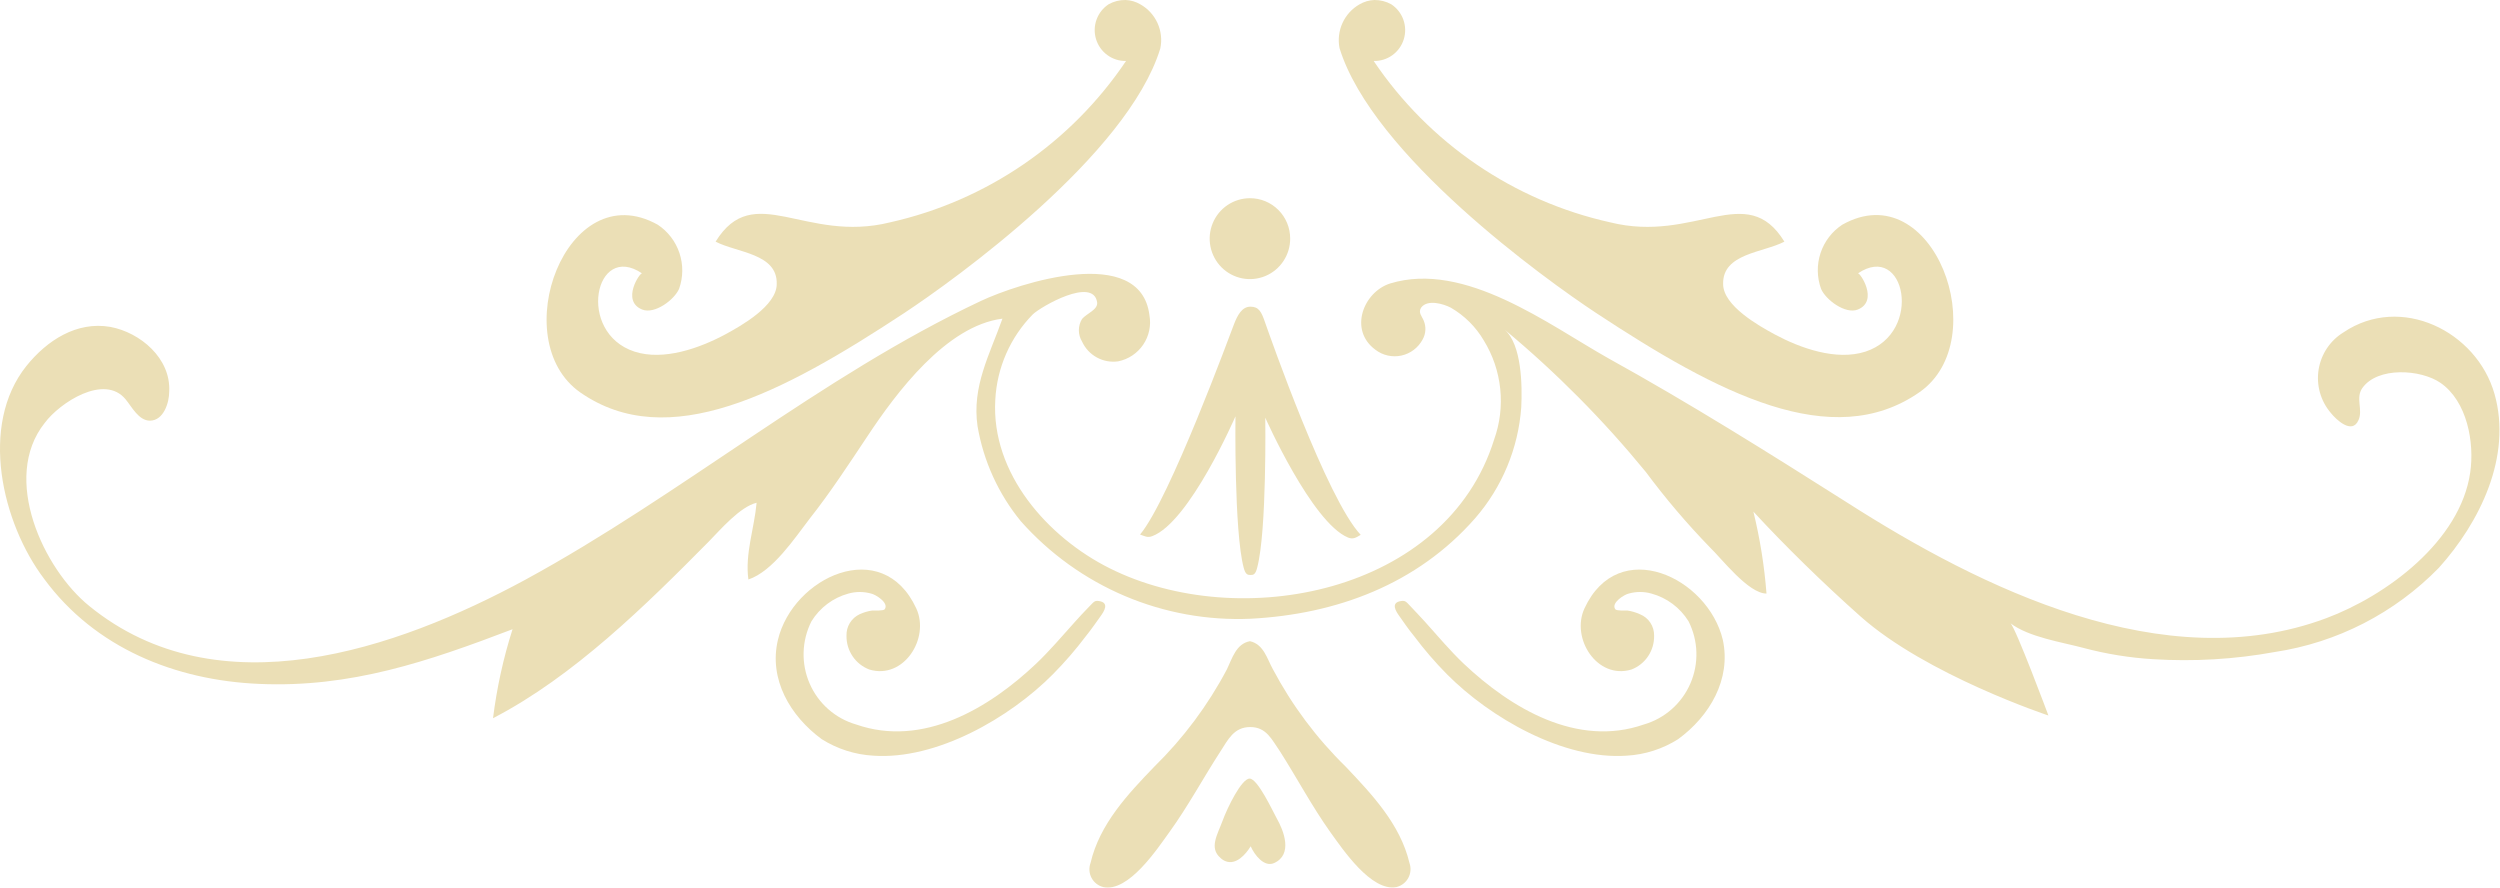 <svg width="200" height="71" viewBox="0 0 200 71" fill="none" xmlns="http://www.w3.org/2000/svg">
<g clip-path="url(#clip0_386_2060)">
<path fill-rule="evenodd" clip-rule="evenodd" d="M87.769 24.174C87.447 22.125 83.285 24.522 82.629 25.145C80.824 26.977 79.754 29.413 79.623 31.988C79.277 37.885 83.833 42.991 88.771 45.46C99.171 50.673 115.702 47.461 119.53 35.164C119.995 33.867 120.162 32.48 120.019 31.109C119.877 29.737 119.428 28.416 118.707 27.242C118.069 26.153 117.161 25.249 116.071 24.617C115.475 24.306 114.187 23.922 113.686 24.617C113.436 25.013 113.758 25.301 113.901 25.66C114 25.898 114.044 26.155 114.029 26.413C114.015 26.671 113.942 26.921 113.817 27.146C113.644 27.474 113.402 27.761 113.107 27.985C112.813 28.209 112.473 28.366 112.112 28.445C111.751 28.523 111.377 28.522 111.016 28.441C110.656 28.359 110.317 28.2 110.024 27.973C107.878 26.391 109.082 23.347 111.217 22.676C117.181 20.854 123.883 25.972 128.678 28.669C135.178 32.264 141.463 36.207 147.761 40.198C158.495 47.066 173.141 54.293 186.081 49.463C190.912 47.665 196.816 43.302 197.615 37.813C197.972 35.416 197.376 32.096 195.229 30.622C193.679 29.555 190.208 29.304 188.98 31.054C188.431 31.845 189.051 32.779 188.682 33.606C188.169 34.805 186.869 33.547 186.463 33.031C186.06 32.56 185.764 32.006 185.596 31.408C185.428 30.81 185.391 30.182 185.489 29.568C185.587 28.955 185.816 28.37 186.161 27.854C186.507 27.339 186.96 26.905 187.489 26.583C192.057 23.503 198.128 26.487 199.559 31.509C200.99 36.531 198.366 41.804 195.11 45.424C191.581 49.042 186.976 51.406 181.991 52.159C178.778 52.746 175.506 52.939 172.246 52.735C170.369 52.622 168.507 52.321 166.689 51.836C164.935 51.368 162.299 50.973 160.833 49.858C161.238 50.17 163.874 57.241 163.874 57.241C163.874 57.241 154.118 54.005 148.846 49.319C145.852 46.658 142.787 43.662 140.271 40.929C140.798 43.082 141.149 45.275 141.32 47.485C139.865 47.485 137.742 44.693 136.764 43.758C134.939 41.874 133.238 39.872 131.672 37.765C128.274 33.611 124.488 29.794 120.365 26.367C121.748 27.566 121.784 30.862 121.701 32.576C121.464 35.865 120.166 38.987 118.003 41.469C113.376 46.742 106.924 49.139 100.054 49.499C96.607 49.65 93.17 49.029 89.992 47.682C86.813 46.334 83.972 44.294 81.674 41.708C79.877 39.519 78.681 36.895 78.204 34.098C77.739 30.922 79.17 28.381 80.196 25.492C75.699 26.056 71.692 31.425 69.378 34.925C67.899 37.142 66.432 39.395 64.774 41.493C63.582 43.039 61.84 45.699 59.872 46.359C59.586 44.321 60.349 42.248 60.528 40.222C59.205 40.534 57.63 42.38 56.7 43.326C51.667 48.42 45.894 54.113 39.442 57.457C39.742 55.04 40.265 52.657 41.004 50.338C34.254 52.914 28.052 55.036 20.729 54.712C14.038 54.425 7.609 51.848 3.542 46.323C0.155 41.852 -1.682 34.026 2.111 29.28C3.745 27.242 6.13 25.684 8.826 26.152C11.211 26.595 13.68 28.657 13.537 31.329C13.537 32.204 13.096 33.642 11.998 33.654C11.092 33.654 10.543 32.54 10.054 31.953C8.349 29.867 4.771 32.228 3.578 33.834C0.06 38.257 3.495 45.544 7.156 48.492C17.473 56.882 31.701 51.968 42.018 46.383C54.577 39.551 65.597 30.143 78.466 24.078C81.484 22.664 91.24 19.464 91.955 25.217C92.103 26.039 91.923 26.887 91.454 27.577C90.986 28.267 90.266 28.745 89.451 28.908C88.864 28.991 88.267 28.882 87.747 28.597C87.227 28.312 86.812 27.867 86.564 27.326C86.398 27.054 86.309 26.741 86.309 26.421C86.309 26.102 86.398 25.788 86.564 25.516C86.934 25.073 87.865 24.773 87.769 24.174Z" fill="#EBDFB6"/>
<path fill-rule="evenodd" clip-rule="evenodd" d="M101.222 25.84C100.912 24.929 100.71 24.534 100.03 24.534C99.35 24.534 98.992 25.241 98.73 25.912C98.467 26.583 93.566 39.959 91.204 42.763C91.562 42.883 91.788 43.039 92.17 42.895C95.164 41.792 98.837 33.307 98.837 33.307C98.837 33.307 98.718 42.475 99.493 45.412C99.636 45.963 99.815 45.999 100.03 45.999C100.244 45.999 100.435 45.999 100.578 45.4C101.354 42.464 101.222 33.415 101.222 33.415C101.222 33.415 104.944 41.804 107.842 43.003C108.259 43.171 108.486 43.003 108.856 42.787C106.148 39.923 101.604 26.919 101.222 25.84Z" fill="#EBDFB6"/>
<path fill-rule="evenodd" clip-rule="evenodd" d="M70.773 48.744C71.155 48.228 70.022 47.545 69.688 47.485C69.095 47.318 68.468 47.318 67.875 47.485C66.645 47.821 65.588 48.614 64.917 49.703C64.529 50.47 64.314 51.314 64.289 52.174C64.263 53.035 64.427 53.89 64.769 54.679C65.111 55.468 65.622 56.172 66.267 56.739C66.911 57.306 67.672 57.723 68.495 57.96C73.827 59.818 79.122 56.666 82.891 53.094C84 52.04 84.978 50.877 86.004 49.739C86.362 49.343 86.731 48.935 87.125 48.54C87.519 48.144 87.554 48.025 87.924 48.084C88.771 48.216 88.33 48.9 88.055 49.283C87.781 49.666 87.292 50.374 86.863 50.901C86.057 51.97 85.18 52.983 84.239 53.933C80.792 57.421 74.912 60.813 69.855 60.453C68.395 60.369 66.98 59.916 65.74 59.135C63.224 57.289 61.483 54.341 62.234 51.189C63.427 46.179 70.583 42.799 73.302 48.672C74.411 51.069 72.288 54.389 69.545 53.562C69 53.354 68.532 52.983 68.206 52.498C67.879 52.013 67.709 51.438 67.72 50.853C67.708 50.495 67.801 50.142 67.988 49.837C68.175 49.532 68.447 49.29 68.77 49.139C69.092 48.991 69.433 48.89 69.784 48.84C69.962 48.84 70.666 48.876 70.773 48.744Z" fill="#EBDFB6"/>
<path fill-rule="evenodd" clip-rule="evenodd" d="M129.227 48.744C128.845 48.228 129.978 47.545 130.3 47.485C130.893 47.317 131.52 47.317 132.113 47.485C133.346 47.821 134.407 48.613 135.083 49.703C135.471 50.47 135.686 51.314 135.711 52.174C135.737 53.035 135.573 53.89 135.231 54.679C134.889 55.468 134.378 56.172 133.733 56.739C133.089 57.306 132.328 57.723 131.505 57.96C126.173 59.818 120.878 56.666 117.097 53.094C115.988 52.04 115.022 50.877 113.996 49.739C113.626 49.343 113.257 48.935 112.875 48.54C112.493 48.144 112.446 48.025 112.076 48.084C111.229 48.216 111.67 48.9 111.945 49.283C112.219 49.666 112.696 50.374 113.137 50.901C113.939 51.97 114.811 52.983 115.749 53.933C119.208 57.421 125.088 60.813 130.145 60.453C131.601 60.369 133.013 59.916 134.248 59.135C136.776 57.289 138.506 54.341 137.826 51.189C136.633 46.179 129.477 42.799 126.758 48.672C125.649 51.069 127.772 54.389 130.515 53.562C131.058 53.354 131.525 52.982 131.849 52.497C132.174 52.012 132.341 51.438 132.328 50.853C132.336 50.485 132.232 50.124 132.029 49.817C131.827 49.511 131.535 49.274 131.195 49.139C130.872 48.992 130.531 48.892 130.181 48.84C130.002 48.84 129.334 48.876 129.227 48.744Z" fill="#EBDFB6"/>
<path fill-rule="evenodd" clip-rule="evenodd" d="M103.214 19.081C103.217 19.721 103.03 20.348 102.677 20.881C102.325 21.415 101.823 21.832 101.235 22.079C100.646 22.325 99.999 22.391 99.373 22.268C98.748 22.144 98.173 21.837 97.721 21.385C97.27 20.933 96.962 20.356 96.837 19.728C96.711 19.1 96.774 18.449 97.018 17.857C97.261 17.265 97.674 16.759 98.204 16.403C98.734 16.047 99.357 15.857 99.994 15.857C100.416 15.855 100.835 15.937 101.225 16.098C101.616 16.26 101.971 16.497 102.27 16.797C102.57 17.096 102.807 17.452 102.969 17.844C103.131 18.236 103.214 18.656 103.214 19.081Z" fill="#EBDFB6"/>
<path fill-rule="evenodd" clip-rule="evenodd" d="M112.756 69.034C112.016 65.918 109.726 63.521 107.663 61.34C105.328 59.059 103.361 56.426 101.831 53.538C101.378 52.735 101.103 51.536 99.994 51.296C98.885 51.5 98.575 52.675 98.157 53.538C96.632 56.426 94.668 59.058 92.337 61.34C90.238 63.521 87.972 65.918 87.244 69.034C87.173 69.228 87.143 69.433 87.156 69.639C87.169 69.845 87.225 70.045 87.321 70.227C87.417 70.41 87.55 70.569 87.711 70.696C87.873 70.823 88.059 70.915 88.258 70.964C90.274 71.407 92.576 67.92 93.554 66.566C95.044 64.504 96.249 62.251 97.632 60.117C98.241 59.183 98.706 58.164 100.018 58.164C101.33 58.164 101.747 59.183 102.403 60.117C103.763 62.251 104.956 64.504 106.423 66.566C107.401 67.92 109.702 71.359 111.718 70.964C111.918 70.915 112.106 70.825 112.269 70.699C112.432 70.573 112.567 70.414 112.665 70.232C112.763 70.05 112.822 69.849 112.837 69.643C112.853 69.436 112.825 69.229 112.756 69.034Z" fill="#EBDFB6"/>
<path fill-rule="evenodd" clip-rule="evenodd" d="M91.228 0.348C90.865 0.133 90.455 0.014 90.035 -4.3837e-05C89.569 -0.006 89.108 0.11 88.699 0.336C88.25 0.627 87.908 1.058 87.725 1.563C87.541 2.067 87.526 2.618 87.683 3.132C87.84 3.646 88.159 4.094 88.592 4.409C89.025 4.724 89.548 4.889 90.083 4.878C85.664 11.444 78.913 16.062 71.215 17.786C64.404 19.488 60.302 14.382 57.248 19.332C58.942 20.219 62.21 20.267 62.138 22.724C62.138 24.462 59.288 26.068 58.024 26.751C55.972 27.853 53.086 28.884 50.76 28.129C46.097 26.607 47.588 19.308 51.368 21.873C51.214 21.765 49.663 24.066 51.368 24.761C52.382 25.169 53.957 23.97 54.326 23.107C54.656 22.184 54.666 21.176 54.357 20.246C54.048 19.316 53.436 18.517 52.621 17.978C45.322 13.903 40.408 27.206 46.431 31.401C53.432 36.267 62.556 31.485 72.312 25.061C76.379 22.376 90.202 12.441 92.826 3.871C92.968 3.189 92.889 2.48 92.601 1.846C92.314 1.213 91.833 0.687 91.228 0.348Z" fill="#EBDFB6"/>
<path fill-rule="evenodd" clip-rule="evenodd" d="M109.953 5.82257e-05C110.419 -0.003 110.879 0.112 111.289 0.336C111.739 0.628 112.082 1.06 112.265 1.565C112.448 2.071 112.462 2.624 112.304 3.138C112.146 3.653 111.825 4.101 111.389 4.415C110.954 4.729 110.429 4.892 109.893 4.878C114.325 11.452 121.094 16.071 128.809 17.786C135.619 19.488 139.722 14.394 142.751 19.332C141.058 20.219 137.79 20.267 137.85 22.724C137.85 24.462 140.712 26.068 141.976 26.751C144.028 27.854 146.902 28.884 149.24 28.129C153.891 26.607 152.412 19.308 148.631 21.873C148.786 21.765 150.325 24.066 148.631 24.761C147.63 25.169 146.043 23.97 145.685 23.107C145.351 22.186 145.336 21.177 145.643 20.246C145.951 19.315 146.563 18.516 147.379 17.978C154.654 13.879 159.592 27.182 153.557 31.377C146.568 36.243 137.432 31.461 127.688 25.037C123.621 22.352 109.798 12.417 107.162 3.847C107.03 3.169 107.113 2.467 107.4 1.839C107.686 1.211 108.162 0.689 108.76 0.348C109.123 0.135 109.533 0.016 109.953 5.82257e-05Z" fill="#EBDFB6"/>
<path fill-rule="evenodd" clip-rule="evenodd" d="M97.644 68.639C97.764 68.755 97.906 68.845 98.062 68.903C98.897 69.214 99.66 68.351 100.054 67.704C100.376 68.423 101.139 69.394 101.926 69.046C103.441 68.363 102.713 66.47 102.129 65.451C101.831 64.912 100.614 62.287 99.97 62.287C99.326 62.287 98.193 64.6 97.799 65.679C97.406 66.757 96.702 67.836 97.644 68.639Z" fill="#EBDFB6"/>
</g>
<defs>
<clipPath id="clip0_386_2060">
<rect width="200" height="71" fill="white"/>
</clipPath>
</defs>
</svg>
